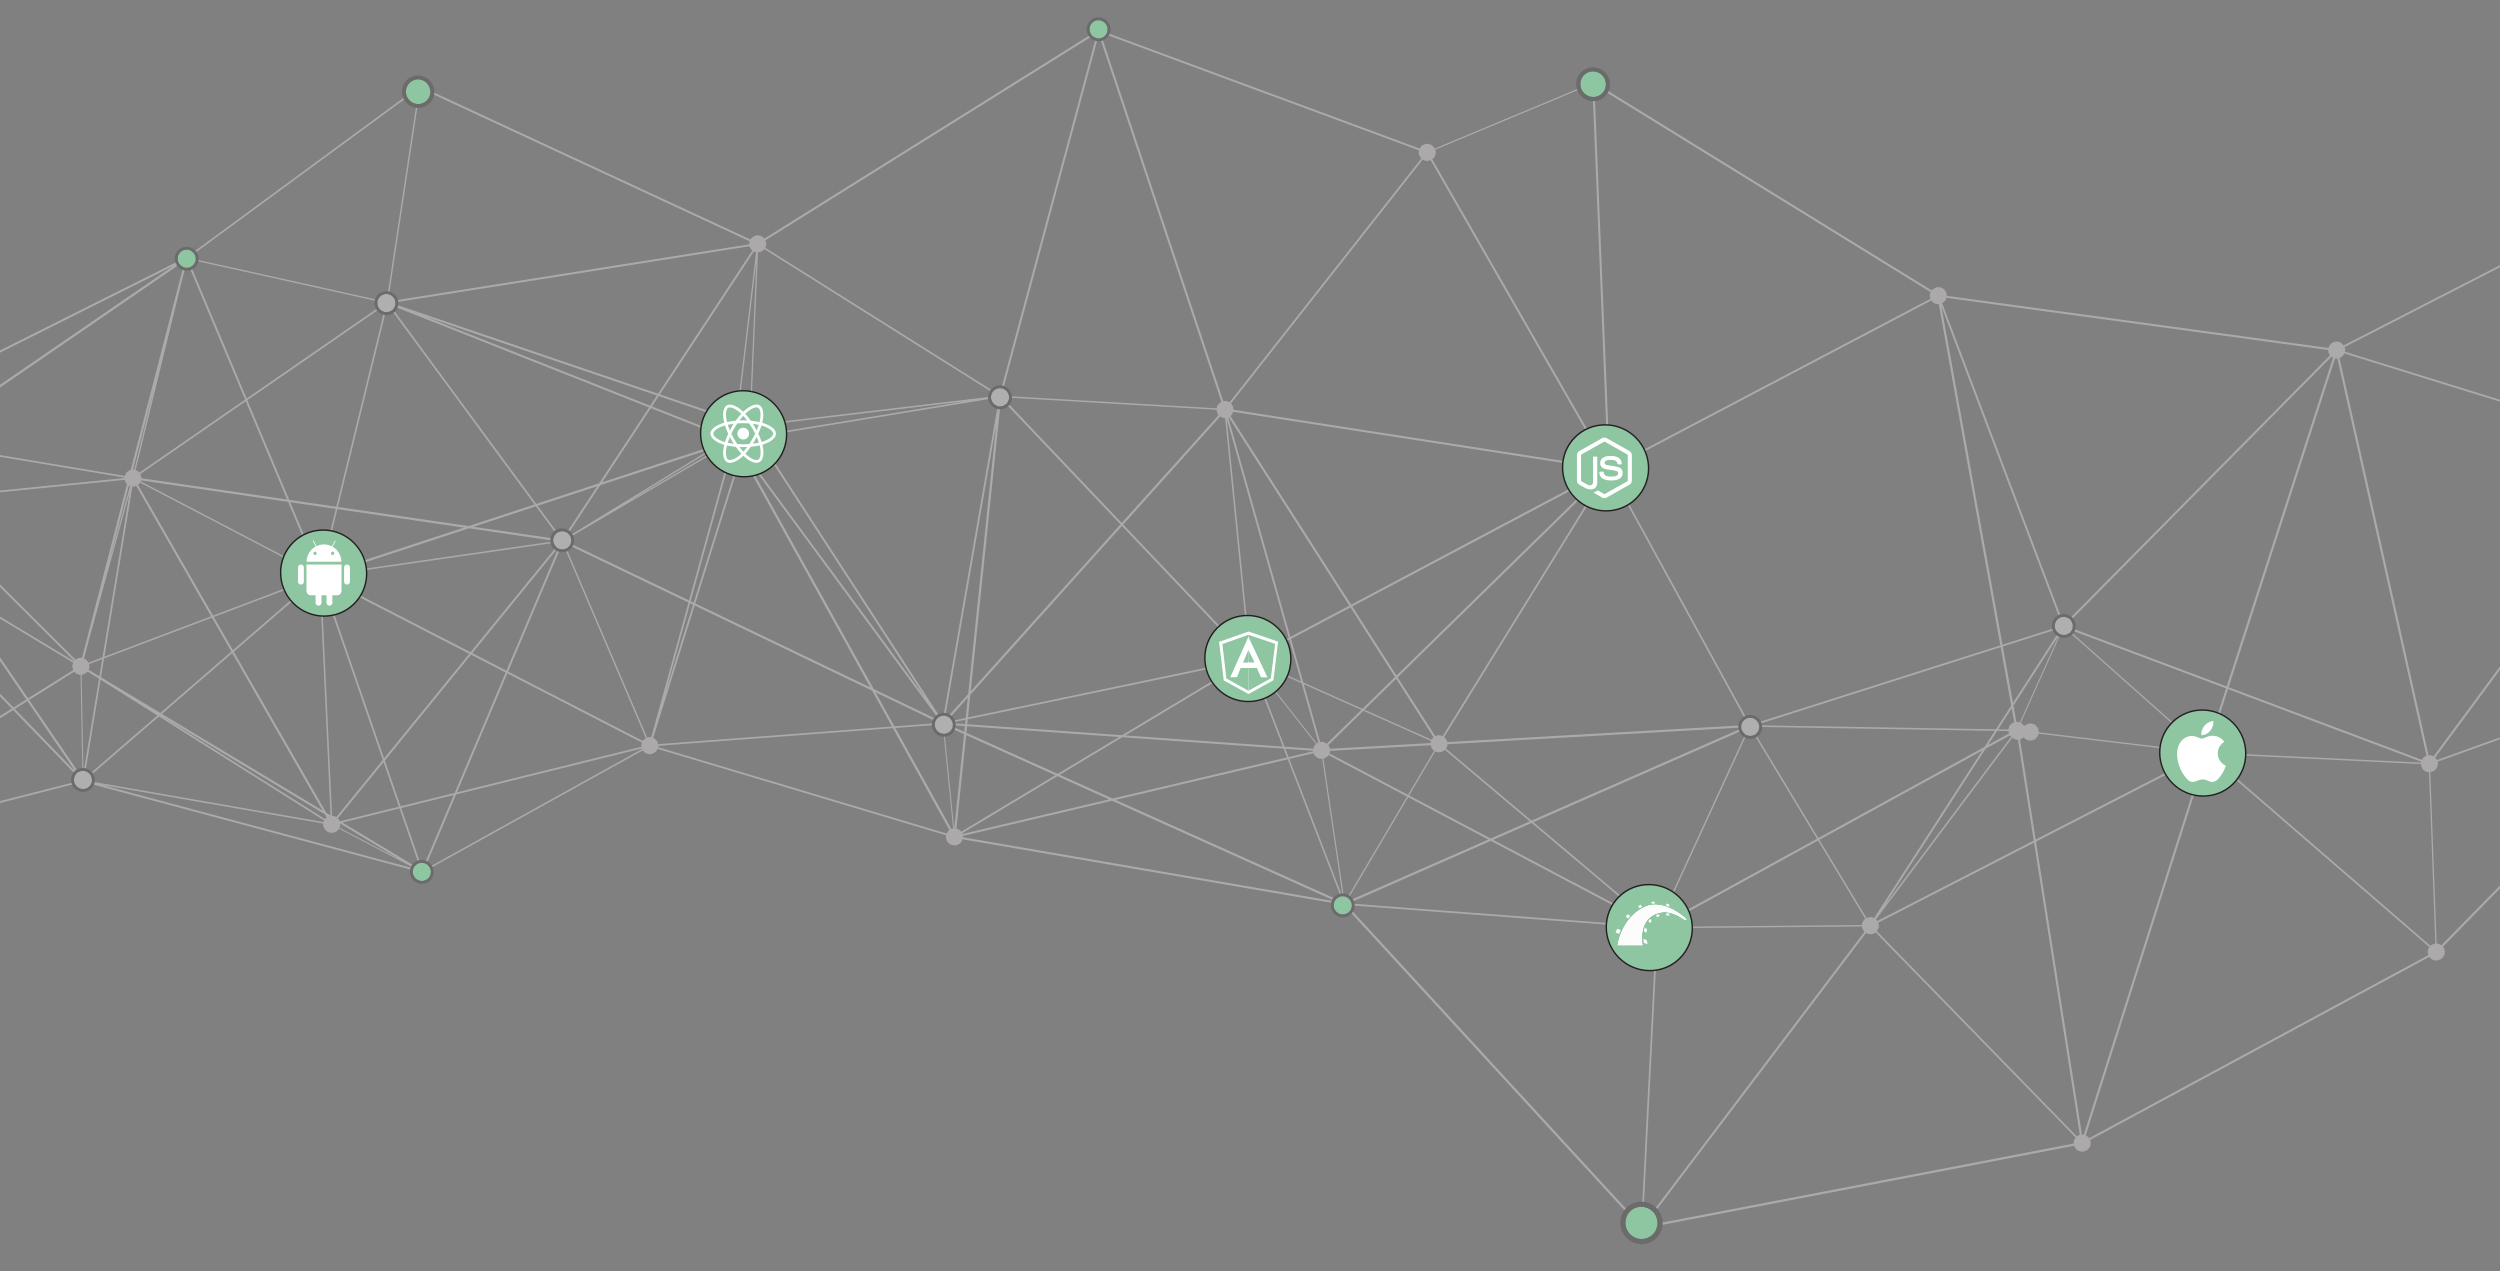 <?xml version="1.0" encoding="utf-8"?>
<!-- Generator: Adobe Illustrator 15.0.0, SVG Export Plug-In . SVG Version: 6.00 Build 0)  -->
<!DOCTYPE svg PUBLIC "-//W3C//DTD SVG 1.1//EN" "http://www.w3.org/Graphics/SVG/1.1/DTD/svg11.dtd">
<svg version="1.1" id="Layer_1" xmlns="http://www.w3.org/2000/svg" xmlns:xlink="http://www.w3.org/1999/xlink" x="0px" y="0px"
	 width="1614.115px" height="820.788px" viewBox="0 0 1614.115 820.788" enable-background="new 0 0 1614.115 820.788"
	 xml:space="preserve">
<rect x="0" y="0" width="1614.115" height="820.788" fill="#808080" stroke="none"/>
<g>
	<path opacity="0.8" fill="#B7B3B4" d="M-617.076,482.827c1.744,0.207,3.338-0.484,4.498-1.633l43.945,38.878
		c-0.598,0.77-1.072,1.648-1.203,2.686c-0.355,3.031,1.805,5.783,4.84,6.145c3.037,0.363,5.787-1.797,6.15-4.834
		c0.023-0.207-0.051-0.408-0.051-0.615l263.438-32.383c0.551,2.146,2.334,3.85,4.674,4.125c2.268,0.271,4.377-0.875,5.451-2.736
		l132.842,61.191c-0.135,0.385-0.332,0.734-0.381,1.156c-0.369,3.033,1.807,5.785,4.832,6.146c3.039,0.363,5.789-1.805,6.154-4.83
		c0.055-0.496-0.051-0.965-0.115-1.428l190.506-48.625c0.707,1.873,2.346,3.328,4.471,3.582c2.549,0.301,4.803-1.223,5.707-3.5
		l208.539,55.877c-0.006,0.061-0.045,0.105-0.049,0.166c-0.365,3.025,1.799,5.785,4.838,6.146c3.023,0.363,5.789-1.807,6.146-4.838
		c0.117-1.021-0.121-1.963-0.512-2.836l137.385-76.179c0.873,1.271,2.219,2.203,3.867,2.4c2.502,0.299,4.734-1.173,5.666-3.384
		l186.32,55.796c-0.02,0.131-0.102,0.229-0.113,0.355c-0.365,3.033,1.803,5.783,4.84,6.146c2.701,0.326,5.082-1.406,5.844-3.924
		l241.072,41.508c-0.127,2.865,1.912,5.408,4.814,5.752c1.404,0.17,2.73-0.258,3.805-1.006l184.767,200.996
		c-0.661,0.791-1.187,1.715-1.322,2.82c-0.363,3.031,1.806,5.789,4.838,6.152c3.039,0.363,5.789-1.805,6.146-4.844
		c0.044-0.328-0.057-0.633-0.076-0.945l273.658-52.555c0.664,1.959,2.363,3.49,4.557,3.748c3.032,0.363,5.79-1.805,6.147-4.83
		c0.112-0.941-0.083-1.82-0.408-2.639l219.051-118.219c0.874,1.236,2.208,2.129,3.822,2.314c3.032,0.363,5.783-1.805,6.147-4.836
		c0.177-1.527-0.275-2.977-1.164-4.092l178.985-182.563c0.763,0.582,1.611,1.035,2.635,1.158c3.032,0.365,5.783-1.805,6.146-4.836
		c0.06-0.498-0.045-0.965-0.117-1.439l246.142-68.364c0.752,1.774,2.326,3.145,4.37,3.387c3.031,0.362,5.791-1.801,6.153-4.838
		c0.356-3.033-1.805-5.785-4.837-6.148c-1.492-0.174-2.903,0.27-4.01,1.109l-102.381-111.379c0.737-0.818,1.317-1.803,1.458-2.982
		c0.361-3.038-1.806-5.789-4.839-6.152c-2.043-0.241-3.896,0.72-5.047,2.27l-185.441-106.453c0.205-0.479,0.428-0.959,0.497-1.504
		c0.364-3.034-1.807-5.791-4.838-6.155c-3.031-0.356-5.783,1.806-6.152,4.847c-0.104,0.912,0.078,1.773,0.388,2.579l-193.237,99.267
		c-0.867-1.298-2.223-2.254-3.898-2.455c-2.761-0.331-5.206,1.479-5.904,4.091l-246.441-33.659c0.021-2.787-1.966-5.221-4.786-5.561
		c-1.963-0.231-3.735,0.66-4.891,2.092L1033.666,55.859c0.233-0.512,0.462-1.024,0.532-1.609c0.356-3.034-1.806-5.785-4.845-6.148
		c-3.031-0.365-5.782,1.805-6.141,4.831c-0.097,0.845,0.023,1.636,0.272,2.384L926.322,95.9c-0.816-1.579-2.281-2.793-4.188-3.018
		c-2.373-0.279-4.533,1.011-5.545,3.025L714.662,21.209c0.055-0.227,0.186-0.412,0.215-0.643c0.361-3.033-1.799-5.782-4.838-6.146
		c-3.031-0.362-5.783,1.805-6.148,4.839c-0.127,1.061,0.143,2.035,0.563,2.938L493.5,154.045c-0.875-1.083-2.152-1.847-3.635-2.021
		c-2.201-0.266-4.242,0.831-5.34,2.611L276.141,57.858c0.115-0.35,0.295-0.661,0.336-1.026c0.363-3.04-1.807-5.791-4.838-6.155
		c-3.033-0.362-5.783,1.808-6.146,4.837c-0.145,1.248,0.207,2.406,0.801,3.418L124.559,162.992
		c-0.869-0.962-2.021-1.665-3.414-1.831c-3.025-0.363-5.781,1.808-6.145,4.838c-0.107,0.888,0.051,1.716,0.338,2.505
		L-96.361,274.518c-0.869-1.306-2.227-2.274-3.908-2.475c-3.033-0.363-5.783,1.805-6.152,4.839
		c-0.189,1.601,0.363,3.101,1.336,4.232l-48.078,51.212l-226.729,25.149c-0.527-2.185-2.324-3.925-4.684-4.206
		c-3.037-0.363-5.787,1.804-6.15,4.838c-0.107,0.891,0.059,1.741,0.354,2.537l-221.52,113.61c-0.881-1.277-2.219-2.215-3.873-2.412
		c-3.033-0.363-5.785,1.805-6.146,4.838C-622.277,479.712-620.109,482.464-617.076,482.827z M2010.747,353.834l-246.142,68.369
		c-0.289-0.68-0.696-1.27-1.223-1.781l140.148-182.037c0.646,0.386,1.37,0.661,2.167,0.759c1.485,0.182,2.904-0.263,4.01-1.108
		l102.389,111.382c-0.744,0.822-1.319,1.797-1.459,2.985C2010.572,352.898,2010.683,353.364,2010.747,353.834z M116.422,170.316
		c0.559,0.619,1.26,1.062,2.049,1.379L84.375,303.361c-1.848,0.504-3.268,1.982-3.793,3.89L-51.09,285.293L116.422,170.316z
		 M708.729,25.404c0.6,0.07,1.176-0.025,1.736-0.135l78.125,234.227c-1.598,0.772-2.826,2.224-3.105,4.104l-134.273-7.829
		c-0.074-2.197-1.398-4.07-3.398-4.882L708.59,25.359C708.637,25.368,708.682,25.396,708.729,25.404z M920.824,103.867
		c1.008,0.12,1.939-0.114,2.799-0.482l111.925,195.035c-0.958,0.709-1.615,1.742-1.954,2.943l-237.201-36.79
		c0.041-1.585-0.576-3.01-1.65-4.064l123.826-157.472C919.242,103.463,919.986,103.771,920.824,103.867z M1902.551,237.541
		L1762.41,419.578c-0.646-0.389-1.378-0.672-2.175-0.766c-0.64-0.08-1.243,0.012-1.833,0.15l-38.42-123.023
		c1.796-0.737,3.19-2.329,3.437-4.396c0.071-0.585-0.029-1.146-0.138-1.692l178.056-54.083
		C1901.624,236.438,1902.031,237.026,1902.551,237.541z M1569.238,610.665l-140.329-121.361c0.482-0.699,0.86-1.484,0.984-2.387
		l133.184,6.387c0.107,2.664,2.038,4.957,4.771,5.287c0.144,0.018,0.277-0.045,0.419-0.039l4.081,110.705
		C1571.15,609.393,1570.087,609.872,1569.238,610.665z M1060.916,787.172l9.291-182.865c2.626-0.145,4.883-2.057,5.206-4.764
		c0.011-0.08-0.03-0.156-0.02-0.238l126.777-1.131c0.118,1.332,0.688,2.5,1.621,3.402L1062.873,787.84
		C1062.289,787.495,1061.626,787.276,1060.916,787.172z M873.418,583.481c-0.018-0.469,0.012-0.943-0.115-1.379l89.258-39.193
		l102.287,54.037c-0.115,0.314-0.257,0.619-0.319,0.963L873.418,583.481z M-143.076,552.008c-0.674-0.842-1.641-1.395-2.715-1.729
		l35.824-214.311L7.594,457.501L-143.076,552.008z M-293.744,485.585c-0.85,0.746-1.432,1.755-1.699,2.908l-185.756-22.169
		c-0.002-0.082-0.018-0.162-0.02-0.248l155.934-23.911L-293.744,485.585z M-481.326,464.769c-0.225-0.816-0.664-1.535-1.229-2.16
		l93.955-99.581c0.775,0.615,1.654,1.104,2.709,1.226c1.26,0.15,2.426-0.216,3.436-0.817l56.316,77.543L-481.326,464.769z
		 M-483.285,461.989c-0.766-0.623-1.652-1.105-2.707-1.232c-3.033-0.363-5.785,1.805-6.148,4.836
		c-0.029,0.232,0.057,0.445,0.053,0.67l-10.066,0.863l105.729-97.195L-483.285,461.989z M-492.012,467.153
		c0.023,0.158,0.004,0.328,0.033,0.486l-16.818,5.594l5.563-5.115L-492.012,467.153z M-246.072,433.422
		c0.713,0.48,1.5,0.852,2.414,0.961c0.709,0.084,1.391,0.004,2.045-0.17l-38.725,43.434L-246.072,433.422z M-237.553,429.665
		c0.008-0.041,0.031-0.078,0.041-0.119c0.154-1.334-0.24-2.576-0.91-3.619l14.107-11.102L-237.553,429.665z M-246.613,432.956
		l-40.453,52.221c-0.711-0.486-1.498-0.855-2.41-0.963c-1.256-0.152-2.416,0.215-3.43,0.811l-31.254-43.036l75.828-11.623
		C-248.045,431.397-247.4,432.254-246.613,432.956z M-559.734,490.93l46.646-15.509l-17.254,15.871l-29.334,0.273
		C-559.715,491.354-559.678,491.133-559.734,490.93z M-559.566,492.979c0-0.008,0-0.008,0-0.008l27.676-0.262l-28.912,26.58
		c-0.809-0.693-1.748-1.236-2.881-1.369c-0.174-0.02-0.336,0.043-0.512,0.043l-0.461-20.234
		C-562.082,497.538-559.887,495.649-559.566,492.979z M-529.963,492.688l6.814-0.066l-33.789,24.861L-529.963,492.688z
		 M-528.422,491.27l18.316-16.837l18.416-6.123c0.113,0.297,0.26,0.576,0.426,0.848l-29.955,22.042L-528.422,491.27z
		 M-490.83,469.81c0.867,1.021,2.09,1.764,3.529,1.938c2.832,0.338,5.342-1.576,5.967-4.295l181.324,21.646l-219.879,2.092
		L-490.83,469.81z M-239.645,434.17l3.596,4.746l-44.285,40.881L-239.645,434.17z M-238.965,433.411l21.094-23.66l90.918-71.528
		l-108.363,100.024L-238.965,433.411z M245.764,198.965c0.623,0.719,1.441,1.217,2.373,1.545l-31.012,126.651l-30.371-4.436
		l-27.045-64.354L245.764,198.965z M785.506,264.552c0.049,1.3,0.461,2.493,1.275,3.427l-62.529,69.656l-74.303-78.229
		c0.645-0.755,1.123-1.634,1.283-2.679L785.506,264.552z M1033.36,302.667c-0.021,0.747,0.088,1.45,0.348,2.112l-161.345,85.608
		L794.445,268.64c0.84-0.696,1.396-1.672,1.711-2.763L1033.36,302.667z M1563.211,491.809c-0.047,0.193-0.15,0.352-0.176,0.551
		l-133.183-6.394c-0.085-2.068-1.262-3.857-3.09-4.721l11.748-36.303L1563.211,491.809z M868.648,578.155
		c-0.367-0.047-0.705,0.063-1.059,0.08l-13.141-88.453c1.354-0.303,2.512-1.107,3.295-2.234l50.676,26.766l-38.027,64.412
		C869.854,578.467,869.283,578.227,868.648,578.155z M723.41,338.573l-96.658,107.666l19.193-184.877
		c1.158-0.046,2.26-0.361,3.148-1.026L723.41,338.573z M924.227,477.55l-43.242-19.297l20.424-20l24.139,37.708
		C925.018,476.401,924.563,476.935,924.227,477.55z M923.938,478.413c-0.127,0.379-0.326,0.723-0.375,1.133
		c-0.006,0.066,0.027,0.125,0.021,0.193l-64.965,3.689c-0.162-0.854-0.463-1.656-0.98-2.334l22.639-22.158L923.938,478.413z
		 M856.637,480.19c-0.779-0.625-1.666-1.111-2.723-1.24c-0.539-0.063-1.033,0.039-1.535,0.119l-10.568-37.303l37.15,16.573
		L856.637,480.19z M812.217,423.842l20.203-10.715l7.596,26.844l-27.793-12.398c0.137-0.377,0.326-0.721,0.375-1.135
		C812.715,425.516,812.525,424.649,812.217,423.842z M811.592,422.631c-0.873-1.243-2.211-2.155-3.832-2.348
		c-0.238-0.029-0.463,0.057-0.691,0.063l-14.994-149.658l39.959,141.102L811.592,422.631z M811.941,428.438l28.4,12.666
		l10.842,38.297c-0.359,0.154-0.713,0.307-1.029,0.529l-39.398-50.073C811.217,429.446,811.639,428.991,811.941,428.438z
		 M934.531,480.528l189.857-10.795c0.032,0.172,0,0.369,0.052,0.539l-135.653,59.552l-55.219-46.529
		c0.492-0.723,0.871-1.516,0.986-2.436C934.568,480.745,934.518,480.642,934.531,480.528z M929.715,474.708
		c-1.076-0.127-2.08,0.15-3.002,0.594l-24.316-38.002l133.044-130.205c0.008,0.012,0.017,0.024,0.03,0.037L931.424,475.274
		C930.887,475.019,930.336,474.78,929.715,474.708z M1034.433,306.188L901.65,436.135l-28.553-44.596l161.234-85.542
		C1034.372,306.052,1034.38,306.134,1034.433,306.188z M900.672,437.096l-21.018,20.565l-38.16-17.03l-7.963-28.104l38.385-20.365
		L900.672,437.096z M833.15,411.19l-40.143-141.75c0.094-0.041,0.182-0.1,0.271-0.142l77.9,121.715L833.15,411.19z M790.283,269.891
		c0.238,0.029,0.451-0.055,0.695-0.056l15.09,150.591c-0.838,0.158-1.615,0.457-2.277,0.955l-78.578-82.734l62.621-69.752
		C788.555,269.387,789.357,269.777,790.283,269.891z M802.936,422.301c-0.668,0.797-1.193,1.717-1.32,2.827
		c-0.049,0.416,0.053,0.795,0.1,1.191l-176.727,36.883l1.514-14.611l97.865-109.004L802.936,422.301z M625.113,448.062
		l-13.09,14.586c-0.48-0.324-1.016-0.543-1.594-0.717l32.676-187.221L625.113,448.062z M614.33,466.884
		c-0.002-0.096-0.006-0.184-0.016-0.283l9.063-1.893l-0.283,2.797L614.33,466.884z M614.156,465.468
		c-0.23-0.713-0.602-1.348-1.084-1.904l11.795-13.141l-1.357,13.09L614.156,465.468z M596.969,449.888L479.848,290.927l2.375-7.575
		l5.965-0.979L596.969,449.888z M210.693,524.782l-59.725-103.993l52.055-44.983c0.826,0.777,1.838,1.381,3.059,1.524
		c0.135,0.019,0.264-0.042,0.404-0.032l6.912,149.113L210.693,524.782z M57.23,432.446c0.219-0.496,0.441-0.992,0.514-1.559
		c0.082-0.736,0.01-1.445-0.176-2.125l8.424-3.182l-1.813,11.045L57.23,432.446z M87.928,313.702l48.363,84.221l-68.873,26.037
		l18.084-109.812C86.367,314.195,87.168,314.021,87.928,313.702z M202.232,374.969l-51.846,44.803l-12.309-21.438l63.779-24.11
		C201.979,374.481,202.072,374.737,202.232,374.969z M201.717,369.733c-0.197,0.464-0.418,0.925-0.473,1.45
		c-0.096,0.736-0.018,1.455,0.164,2.128l-63.846,24.131l-48.436-84.351c0.527-0.396,0.963-0.9,1.326-1.465L201.717,369.733z
		 M66.182,424.417l-9.049,3.43c-0.604-1.213-1.58-2.143-2.861-2.656l2.635-10.178l26.82-97.079L66.182,424.417z M67.219,425.116
		l69.596-26.3l12.541,21.853l-45.844,39.626l-38.291-23.042L67.219,425.116z M149.938,421.682l58.389,101.674l-103.779-62.443
		L149.938,421.682z M302.73,341.107l54.953,8.034c-0.002,0.121,0.02,0.233,0.023,0.36l-144.145,20.849L302.73,341.107z
		 M469.201,286.515L469.201,286.515l-65.293,38.277l59.293-36.313L469.201,286.515z M477.814,288.168
		c0.93-0.867,1.611-1.996,1.775-3.353c0.043-0.354-0.059-0.673-0.082-1.014l1.393-0.233l-1.936,6.171L477.814,288.168z
		 M481.256,282.447l-1.838,0.302c-0.203-0.771-0.564-1.48-1.066-2.091l1.951-1.759c0.484,0.491,1.049,0.88,1.697,1.167
		L481.256,282.447z M479.762,278.34c0.061,0.081,0.111,0.162,0.174,0.244l-1.961,1.752c-0.184-0.188-0.389-0.361-0.609-0.527
		L479.762,278.34z M468.738,285.167l-0.268,0.082l0.26-0.156C468.742,285.119,468.729,285.146,468.738,285.167z M459.336,289.751
		l-91.783,56.2c-0.258-0.35-0.605-0.621-0.943-0.896l20.879-31.742L459.336,289.751z M365.6,344.327
		c-0.561-0.287-1.15-0.525-1.818-0.601c-1.246-0.148-2.404,0.214-3.41,0.805l-13.238-17.986l38.459-12.609L365.6,344.327z
		 M359.457,345.165c-0.748,0.671-1.262,1.562-1.547,2.574l-52.162-7.626l40.275-13.204L359.457,345.165z M368.273,350.919
		c0.119-0.35,0.299-0.667,0.344-1.048c0.125-1.08-0.152-2.089-0.594-3.006l101.586-59.561c0.605,0.875,1.469,1.51,2.488,1.91
		l-27.223,98.453L368.273,350.919z M482.578,282.232l0.559-1.791c0.137,0.027,0.254,0.111,0.396,0.132
		c1.113,0.134,2.143-0.165,3.072-0.628l0.955,1.47L482.578,282.232z M479.334,277.506l-2.84,1.732
		c-0.41-0.195-0.85-0.335-1.314-0.429l0.699-5.866l2.977,1.009c-0.039,0.165-0.137,0.299-0.162,0.468
		C478.568,275.537,478.863,276.569,479.334,277.506z M468.645,284.046l-4.035,2.477l-75.861,24.88l31.49-47.879l48.609,19.249
		c-0.074,0.252-0.217,0.468-0.242,0.735C468.578,283.69,468.645,283.865,468.645,284.046z M299.566,340.644l-87.941,28.842
		c-0.625-1.293-1.691-2.267-3.092-2.758l9.316-38.025L299.566,340.644z M207.516,366.385c-0.047-0.001-0.084-0.037-0.125-0.039
		c-0.771-0.092-1.523-0.018-2.227,0.194l-17.775-42.292l29.396,4.301L207.516,366.385z M204.082,367.094
		c-0.799,0.451-1.488,1.031-1.984,1.803L90.84,310.783c0.086-0.197,0.143-0.404,0.201-0.62l94.941,13.883L204.082,367.094z
		 M56.531,433.59l0.338,0.203l7.039,4.436l-9.959,60.463c-0.02-0.006-0.045,0.004-0.07,0.008l-1.176-63.061
		C54.25,435.504,55.596,434.766,56.531,433.59z M420.205,475.905c-0.838-0.098-1.631,0.023-2.371,0.271l-52.148-122.165
		c0.82-0.44,1.527-1.025,2.041-1.813l76.768,36.836l-24.045,86.952C420.359,475.968,420.295,475.917,420.205,475.905z
		 M614.111,468.7c0.055-0.18,0.137-0.344,0.172-0.529l8.682,0.617l-0.396,3.717L614.111,468.7z M858.326,486.387
		c0.162-0.421,0.369-0.82,0.424-1.291c0.012-0.088-0.025-0.17-0.02-0.26l64.967-3.693c0.256,1.447,1.045,2.693,2.225,3.527
		L909.084,513.2L858.326,486.387z M990.016,530.862l135.089-59.31c0.478,0.803,1.093,1.516,1.922,1.979l-55.279,120.251
		c-0.393-0.139-0.749-0.336-1.172-0.391c-1.725-0.201-3.3,0.467-4.455,1.588L990.016,530.862z M1072.647,594.081l55.273-120.257
		c0.384,0.145,0.742,0.342,1.172,0.398c1.104,0.127,2.108-0.164,3.04-0.621l40.992,67.937l-98.759,54.133
		C1073.906,595.034,1073.336,594.477,1072.647,594.081z M1208.219,592.17c-1.098-0.129-2.108,0.162-3.043,0.607l-30.493-50.535
		l105.069-57.597l-69.763,108.107C1209.436,592.483,1208.859,592.249,1208.219,592.17z M1282.049,483.382l15.653-8.58
		c0.166,0.236,0.383,0.422,0.585,0.623c0.071,0.078,0.126,0.154,0.192,0.227l-81.807,109.044L1282.049,483.382z M1304.052,466.497
		c-0.407-0.15-0.792-0.35-1.25-0.408c-0.305-0.033-0.591,0.059-0.898,0.078l-1.911-10.596l29.384-45.536L1304.052,466.497z
		 M1300.47,466.341c-1.995,0.641-3.55,2.371-3.807,4.592c-0.004,0.014,0.003,0.027-0.001,0.041l-6.544-0.111l8.729-13.516
		L1300.47,466.341z M1296.741,472.021c0.046,0.553,0.13,1.07,0.332,1.564l-13.471,7.387l5.861-9.076L1296.741,472.021z
		 M1420.082,482.905c-0.481,0.645-0.84,1.369-1.006,2.195l-102.734-12.262c0.102-2.844-1.921-5.363-4.805-5.709
		c-1.735-0.199-3.317,0.477-4.472,1.617c-0.141-0.186-0.348-0.305-0.507-0.469c-0.488-0.648-1.117-1.17-1.844-1.557l25.707-57.325
		c0.413,0.158,0.8,0.359,1.249,0.41c1.703,0.205,3.274-0.443,4.426-1.557L1420.082,482.905z M1287.995,471.874l-6.689,10.357
		l-107.329,58.835l-40.982-67.904c1.195-0.875,2.055-2.199,2.245-3.787c0.005-0.014-0.003-0.027-0.005-0.041L1287.995,471.874z
		 M644.264,261.14l-34.998,200.537c-1.002-0.061-1.924,0.188-2.764,0.602L489.523,282.155l150.934-24.819
		C640.939,259.18,642.391,260.592,644.264,261.14z M386.85,312.017l-40.602,13.321l-92.637-125.887
		c0.465-0.419,0.877-0.888,1.182-1.446l164.262,65.05L386.85,312.017z M249.287,200.89c1.244,0.146,2.404-0.215,3.418-0.808
		l92.432,125.619l-42.545,13.949l-84.4-12.336l30.971-126.464C249.201,200.853,249.24,200.881,249.287,200.89z M83.953,313.779
		l-13.369,48.418l12.602-48.672C83.418,313.656,83.703,313.69,83.953,313.779z M47.307,427.913
		c-0.248,0.518-0.477,1.061-0.549,1.666c-0.131,1.078,0.152,2.068,0.588,2.982l-29.203,18.321l-46.941-68.833L47.307,427.913z
		 M55.055,498.92l9.9-60.037l36.639,23.073l-44.252,38.238C56.703,499.59,55.945,499.167,55.055,498.92z M209.703,525.749
		l1.154,2.027c-0.379,0.283-0.674,0.672-0.969,1.053l-106.145-66.832L209.703,525.749z M219.705,530.206l-0.641-0.395
		c-0.262-0.529-0.574-1.008-0.984-1.428l29.553-36.299l9.924,28.764L219.705,530.206z M217.123,527.553
		c-0.688-0.438-1.443-0.766-2.301-0.867c-0.137-0.02-0.264,0.043-0.414,0.031l-6.926-149.5c0.158-0.024,0.326-0.003,0.486-0.041
		l39.176,113.501L217.123,527.553z M209.039,376.754c0.902-0.422,1.668-1.037,2.225-1.855l91.715,47.205l-54.988,67.528
		L209.039,376.754z M211.813,373.741c0.156-0.413,0.355-0.799,0.416-1.248c0.031-0.328-0.068-0.626-0.076-0.935l145.637-21.069
		c0.234,0.978,0.742,1.824,1.434,2.53l-55.428,68.066L211.813,373.741z M360.18,353.842c0.084,0.06,0.143,0.139,0.229,0.191
		l-33.443,78.981l-22.016-11.338L360.18,353.842z M361.607,354.427c0.289,0.091,0.551,0.25,0.865,0.282
		c0.83,0.104,1.623-0.023,2.377-0.271l52.143,122.173c-0.793,0.422-1.479,0.988-1.977,1.734l-86.934-44.754L361.607,354.427z
		 M445.551,389.539l1.871,0.894l-18.053,57.629L445.551,389.539z M445.928,388.18l27.271-98.601c0.082,0.01,0.148,0.063,0.244,0.074
		c0.934,0.112,1.813-0.085,2.641-0.402l1.947,3.503l-30.189,96.34L445.928,388.18z M478.826,294.199l83.031,149.596l-112.922-54.18
		L478.826,294.199z M479.84,293.002l125.354,170.144c-0.326,0.305-0.629,0.635-0.875,1.025l-40.174-19.28L479.84,293.002z
		 M613.6,470.042l8.824,3.959l-6.314,60.886c-0.018-0.006-0.029-0.004-0.043-0.002l-6.26-62.373
		C611.383,472.253,612.762,471.384,613.6,470.042z M623.963,473.126l0.434-4.236l98.113,6.945l-39.627,23.789L623.963,473.126z
		 M624.537,467.597l0.326-3.195l177.004-36.94c0.063,0.207,0.201,0.373,0.293,0.58l-77.709,46.635L624.537,467.597z
		 M802.713,429.125c0.887,1.148,2.193,1.961,3.74,2.148c0.742,0.086,1.465,0.016,2.146-0.172l19.639,50.92l-101.666-7.199
		L802.713,429.125z M809.531,430.637c0.23-0.113,0.469-0.197,0.676-0.342l39.402,50.071c-0.873,0.779-1.482,1.824-1.723,3.047
		l-18.502-1.314L809.531,430.637z M847.834,484.71c0.012,0.111,0.016,0.227,0.037,0.338l-15.91,3.746l-2.061-5.359L847.834,484.71z
		 M848.117,486.319c0.688,1.891,2.348,3.357,4.48,3.617c0.369,0.039,0.705-0.066,1.061-0.09l13.137,88.455
		c-0.098,0.025-0.201-0.004-0.307,0.027l-34.059-88.314L848.117,486.319z M909.848,513.6l16.811-28.48
		c0.545,0.264,1.109,0.5,1.742,0.578c1.723,0.203,3.307-0.467,4.455-1.586l54.826,46.197l-25.232,11.08L909.848,513.6z
		 M988.906,531.346l76.413,64.385l-101.245-53.484L988.906,531.346z M1074.997,596.885l98.834-54.188l30.492,50.521
		c-1.202,0.877-2.061,2.201-2.252,3.781c-0.01,0.09,0.024,0.166,0.013,0.248l-126.764,1.129
		C1075.27,597.86,1075.184,597.358,1074.997,596.885z M1211.203,593.635l88.027-117.333c0.792,0.662,1.71,1.18,2.813,1.311
		c0.271,0.031,0.532-0.059,0.806-0.068l10.21,65.162l-100.965,51.902C1211.846,594.231,1211.543,593.928,1211.203,593.635z
		 M1304.224,477.435c0.893-0.258,1.635-0.787,2.293-1.432c0.876,1.137,2.18,1.93,3.713,2.111c2.883,0.348,5.439-1.619,6.012-4.41
		l102.728,12.262c-0.025,0.748,0.092,1.462,0.337,2.121l-104.952,53.953L1304.224,477.435z M1425.438,480.804
		c-0.126-0.027-0.229-0.104-0.356-0.117c-1.704-0.205-3.274,0.451-4.425,1.559l-83.993-74.649c0.188-0.248,0.394-0.467,0.538-0.742
		l100.005,37.59L1425.438,480.804z M1328.873,408.51l-29.202,45.268l-6.566-36.374l34.241-10.888
		C1327.7,407.305,1328.215,407.963,1328.873,408.51z M1298.524,455.55l-9.868,15.289l-153.502-2.551
		c-0.017-0.211-0.014-0.436-0.056-0.645l156.621-49.792L1298.524,455.55z M1124.255,468.065c-0.004,0.09,0.025,0.174,0.021,0.262
		L934.412,479.12c-0.262-1.295-0.98-2.402-2.01-3.205l104.054-168.138c0.53,0.252,1.089,0.48,1.701,0.555
		c0.996,0.121,1.919-0.105,2.781-0.47l85.71,156.354C1125.384,465.079,1124.454,466.425,1124.255,468.065z M488.9,281.194
		l-1.211-1.865c1.07-0.871,1.82-2.122,1.998-3.595c0.029-0.279-0.059-0.524-0.068-0.793l133.518-15.818L488.9,281.194z
		 M479.26,272.719l-3.223-1.104l12.258-102.717l-4.299,100.755C481.936,269.738,480.135,270.895,479.26,272.719z M488.131,162.871
		L475.18,271.324l-49.096-16.698l60.652-92.214C487.168,162.621,487.635,162.771,488.131,162.871z M475.027,272.645l-0.729,6.064
		c-2.143-0.082-4.078,1.032-5.053,2.838l-48.287-19.125l4.385-6.67L475.027,272.645z M419.779,261.959l-145.135-57.473
		l149.484,50.854L419.779,261.959z M185.338,322.516l-94.072-13.754c0.014-0.971-0.229-1.865-0.678-2.678l68.088-47.004
		L185.338,322.516z M89.994,305.111c-0.629-0.737-1.479-1.236-2.43-1.566l29.637-121.414l2.594-10.001
		c0.014,0.006,0.029,0.019,0.041,0.017c0.77,0.092,1.521,0.014,2.217-0.193l36.178,86.061L89.994,305.111z M86.66,303.248
		c-0.07-0.012-0.113-0.047-0.184-0.061c-0.219-0.023-0.412,0.059-0.625,0.055l14.184-54.802L86.66,303.248z M81.998,312.557
		L52.947,424.75c-0.012,0.002-0.025-0.012-0.039-0.008c-1.539-0.184-3.006,0.291-4.121,1.191L-54.18,323.292l134.65-13.494
		C80.693,310.878,81.225,311.801,81.998,312.557z M48.002,426.84c-0.031,0.037-0.066,0.074-0.098,0.113l-78.23-47.142
		l-37.609-55.149l12.211-1.217L48.002,426.84z M-98.467,282.378l15.646,22.938l-24.875,17.072l6.584-39.398
		C-100.16,283.025-99.27,282.791-98.467,282.378z M-82.008,306.506l11.748,17.234l-38.311,3.844l0.539-3.219L-82.008,306.506z
		 M-110.031,327.729l-0.529,0.052c-0.098-0.48-0.285-0.904-0.5-1.333l1.4-0.965L-110.031,327.729z M-116.033,334.346
		c1.285,0.03,2.5-0.323,3.469-1.063l1.365,1.421l-28.938,173.08L-116.033,334.346z M-111.701,332.329
		c0.049-0.052,0.096-0.104,0.139-0.156l0.715,0.434l-0.088,0.5L-111.701,332.329z M-110.959,331.215
		c0.238-0.517,0.477-1.055,0.545-1.662c0.021-0.217-0.053-0.41-0.055-0.626l0.24-0.019l-0.422,2.502L-110.959,331.215z
		 M-108.764,328.763l39.252-3.935l36.314,53.253l-76.143-45.88L-108.764,328.763z M-68.668,323.588l-12.188-17.872l4.352-2.989
		l19.736,19.668L-68.668,323.588z M-81.668,304.523l-14.816-21.715l18.947,18.883L-81.668,304.523z M-109.328,323.51l-2.518,1.72
		c-0.596-0.661-1.373-1.137-2.248-1.443l11.043-37.84L-109.328,323.51z M18.854,451.925l29.08-18.243
		c0.877,1.096,2.166,1.863,3.662,2.043c0.137,0.014,0.268-0.035,0.408-0.031l1.172,63.061c-0.719,0.059-1.379,0.244-2.004,0.561
		L18.854,451.925z M257.945,521.969l12.414,35.959c-0.789,0.369-1.443,0.891-1.975,1.566l-47.25-28.43L257.945,521.969z
		 M617.535,535.022l6.271-60.392l57.572,25.888l-60.73,36.445C619.896,535.989,618.799,535.329,617.535,535.022z M871.127,579.178
		l38.063-64.465l51.746,27.342l-88.293,38.76C872.244,580.172,871.754,579.62,871.127,579.178z M1507.976,231.537
		c0.394,0.044,0.773-0.057,1.146-0.096l57.511,256.512c-1.287,0.469-2.366,1.373-3.007,2.6l-124.699-46.873l68.7-212.259
		C1507.749,231.439,1507.845,231.516,1507.976,231.537z M-119.439,333.021c0.623,0.533,1.344,0.916,2.166,1.139l-29.977,215.854
		c-1.102-0.021-2.115,0.27-3.014,0.824l-84.283-111.572L-119.439,333.021z M-109.701,334.38l0.162-0.985l77.869,46.922
		l48.629,71.312l-8.242,5.164L-109.701,334.38z M17.672,452.673l30.941,45.367L9.609,457.726L17.672,452.673z M59.105,504.6
		c0.105-1.314-0.27-2.553-0.98-3.572l44.479-38.437l106.66,67.154c-0.154,0.313-0.24,0.664-0.334,1.006L59.105,504.6z
		 M219.561,531.686l38.082,22.902l-38.496-20.18c0.221-0.496,0.447-0.996,0.514-1.568
		C219.709,532.438,219.604,532.073,219.561,531.686z M273.316,557.352c-0.652-0.078-1.281,0.02-1.893,0.158l-12.359-35.824
		l33.896-8.381l-18.771,44.336C273.891,557.559,273.631,557.391,273.316,557.352z M258.676,520.565l-10.195-29.529l55.635-68.342
		l22.344,11.502l-32.92,77.748L258.676,520.565z M327.578,434.768l86.883,44.727c-0.15,0.414-0.348,0.799-0.408,1.248
		c-0.059,0.477,0.053,0.922,0.115,1.373l-119.109,29.453L327.578,434.768z M421.74,476.411l26.775-85.452l114.508,54.942
		l12.867,23.178l-150.982,11.365C424.584,478.638,423.42,477.149,421.74,476.411z M565.314,446.997l38.449,18.449
		c-0.109,0.35-0.291,0.664-0.344,1.041c-0.021,0.176,0.049,0.336,0.043,0.52l-25.963,1.951L565.314,446.997z M603.553,468.099
		c0.416,2.336,2.232,4.244,4.703,4.541c0.303,0.035,0.563-0.063,0.855-0.072l6.262,62.378c-0.383,0.057-0.736,0.143-1.096,0.281
		l-36.193-65.208L603.553,468.099z M621.207,538.053l61.531-36.922l33.332,14.984l-94.668,22.318
		C621.363,538.299,621.266,538.18,621.207,538.053z M684.234,500.231l40.398-24.242l104.129,7.369l2.189,5.677l-112.584,26.541
		L684.234,500.231z M831.422,490.258l34.148,88.527c-0.918,0.463-1.717,1.094-2.256,1.967L720.303,516.45L831.422,490.258z
		 M1212.683,595.754l100.59-51.709l29.563,188.654c-0.697,0.203-1.341,0.543-1.912,0.988l-129.188-132.551
		c0.666-0.799,1.192-1.717,1.321-2.82C1213.166,597.411,1212.985,596.555,1212.683,595.754z M1345.021,732.522
		c-0.278-0.029-0.531,0.059-0.813,0.068l-29.648-189.201l105.335-54.148c0.556,0.826,1.316,1.463,2.244,1.896l-76.777,241.496
		C1345.246,732.614,1345.144,732.536,1345.021,732.522z M1572.236,489.147l142.958-193.453c0.616,0.354,1.321,0.596,2.072,0.688
		c0.64,0.072,1.248-0.022,1.839-0.146l38.415,123.025c-1.79,0.738-3.184,2.328-3.432,4.389c-0.081,0.678,0.005,1.336,0.153,1.967
		l-180.854,65.105C1573.091,490.124,1572.724,489.604,1572.236,489.147z M1714.186,294.836L1571.234,488.28
		c-0.623-0.348-1.321-0.588-2.077-0.682c-0.396-0.045-0.767,0.063-1.154,0.092l-57.504-256.502c1.404-0.515,2.513-1.576,3.122-2.967
		l198.935,61.633c-0.025,0.138-0.108,0.247-0.121,0.383C1712.215,292.04,1712.964,293.675,1714.186,294.836z M1506.293,230.979
		l-68.68,212.203l-99.996-37.586c0.044-0.213,0.171-0.395,0.2-0.627c0.186-1.52-0.283-2.977-1.171-4.089l168.656-170.539
		C1505.619,230.591,1505.932,230.81,1506.293,230.979z M1326.833,403.661c-0.075,0.602,0.021,1.176,0.136,1.74l-34.079,10.832
		l-39.398-218.296l76.34,201.55C1328.259,400.313,1327.059,401.766,1326.833,403.661z M1250.837,196.416
		c0.307,0.033,0.6-0.066,0.899-0.077l39.774,220.339l-156.79,49.843c-0.759-1.721-2.303-3.055-4.318-3.291
		c-0.989-0.121-1.912,0.111-2.772,0.477l-85.712-156.353c1.264-0.873,2.195-2.211,2.388-3.852c0.113-0.928-0.076-1.801-0.394-2.621
		l203.066-106.864C1247.85,195.289,1249.194,196.218,1250.837,196.416z M640.352,256.063l-150.813,17.872
		c-0.479-2.247-2.283-4.057-4.689-4.347l4.559-106.652c1.654-0.059,3.111-0.829,4.092-2.078l147.373,92.633
		c-0.275,0.555-0.508,1.133-0.584,1.785C640.256,255.549,640.344,255.794,640.352,256.063z M485.729,161.68l-60.861,92.529
		l-169.59-57.689c0.033-0.166,0.133-0.297,0.148-0.466c0.041-0.302-0.047-0.572-0.066-0.867l228.533-36.179
		C484.195,160.084,484.877,160.973,485.729,161.68z M245.174,197.994l-85.918,59.309l-36.109-85.904
		c1.205-0.676,2.094-1.765,2.523-3.134l118.809,26.383c-0.002,0.032-0.027,0.058-0.037,0.09
		C244.301,195.923,244.637,197.023,245.174,197.994z M80.35,308.333c-0.008,0.106,0.029,0.212,0.027,0.319l-135.609,13.59
		l-20.264-20.201l23.096-15.854L80.35,308.333z M-76.535,301.002l-20.137-20.073c0.459-0.575,0.785-1.23,0.988-1.958l41.229,6.875
		L-76.535,301.002z M-102.74,282.649l-11.949,40.94c-0.199-0.049-0.359-0.164-0.563-0.184c-3.033-0.364-5.791,1.806-6.145,4.83
		c-0.027,0.199,0.047,0.38,0.037,0.567l-26.992,2.993l44.355-49.736C-103.613,282.32-103.191,282.489-102.74,282.649z
		 M-121.24,330.186c0.141,0.61,0.422,1.156,0.754,1.679l-93.566,73.605l64.322-72.123L-121.24,330.186z M-248.434,429.065
		l-76.588,11.742l-56.598-77.918c0.418-0.37,0.791-0.781,1.088-1.256l132.451,65.315c-0.16,0.422-0.367,0.82-0.416,1.283
		C-248.533,428.516-248.443,428.778-248.434,429.065z M-504.256,467.3l-29.482,2.521l139.236-103.415L-504.256,467.3z
		 M-505.332,468.292l-6.451,5.932l-48.223,16.039c-0.107-0.236-0.227-0.453-0.352-0.668l25.258-18.757L-505.332,468.292z
		 M-561.064,488.594c-0.857-0.922-1.988-1.605-3.336-1.762c-2.611-0.316-4.916,1.299-5.764,3.672l-40.951-11.949
		c0.047-0.193,0.162-0.361,0.188-0.566c0.027-0.232-0.055-0.438-0.053-0.666l73.557-6.293L-561.064,488.594z M-220.496,410.542
		l-17.156,13.5l84.811-90.352l0.977-0.104L-220.496,410.542z M-611.309,479.147l40.939,11.951c-0.041,0.199-0.16,0.367-0.18,0.57
		c-0.369,3.035,1.799,5.785,4.832,6.148c0.178,0.021,0.336-0.049,0.512-0.043l0.471,20.234c-1.342,0.098-2.535,0.639-3.443,1.549
		l-43.953-38.882C-611.777,480.214-611.516,479.714-611.309,479.147z M-559.73,520.504l37.91-27.893l219.25-2.088l-256.449,31.525
		C-559.15,521.485-559.428,520.989-559.73,520.504z M-285.688,486.471l50.406-46.527l84.223,111.473
		c-0.424,0.381-0.832,0.797-1.113,1.291l-132.846-61.191c0.131-0.383,0.336-0.734,0.385-1.156
		C-284.467,488.915-284.889,487.555-285.688,486.471z M-142.475,553.133L8.488,458.433l40.93,42.298
		c-0.643,0.781-1.15,1.686-1.279,2.773c-0.063,0.494,0.051,0.951,0.113,1.428l-190.514,48.621
		C-142.316,553.407-142.412,553.274-142.475,553.133z M208.686,531.739c-0.234,2.943,1.871,5.58,4.828,5.932
		c2.221,0.27,4.281-0.84,5.367-2.641l48.549,25.457l0.252,0.146c-0.035,0.072-0.043,0.154-0.068,0.223L65.949,506.817
		L208.686,531.739z M275.375,558.038l19.105-45.107l119.926-29.65c0.047,0.104,0.104,0.191,0.154,0.295l-137.383,76.183
		C276.705,559.069,276.119,558.454,275.375,558.038z M425.002,481.546l151.48-11.408l36.492,65.755
		c-0.777,0.584-1.342,1.391-1.727,2.307l-186.322-55.798c0.027-0.123,0.096-0.219,0.111-0.35
		C425.059,481.874,424.992,481.714,425.002,481.546z M621.654,539.706l96.354-22.717l144.717,65.072l-240.996-41.49
		C621.736,540.276,621.686,539.993,621.654,539.706z M873.373,584.629l191.118,14.428c0.089,2.619,1.948,4.857,4.587,5.266
		l-9.284,182.863c-1.047,0.061-2.032,0.357-2.864,0.932L872.166,587.129C872.758,586.418,873.197,585.59,873.373,584.629z
		 M1063.86,788.696l140.911-186.271c0.641,0.375,1.353,0.633,2.139,0.73c1.52,0.186,2.977-0.275,4.091-1.158l129.194,132.543
		c-0.666,0.799-1.186,1.717-1.32,2.82c-0.037,0.326,0.056,0.641,0.077,0.961l-273.651,52.545
		C1065.006,790.018,1064.498,789.307,1063.86,788.696z M1346.66,733.057l76.776-241.498c0.118,0.027,0.212,0.1,0.335,0.111
		c1.69,0.201,3.243-0.426,4.396-1.514l140.337,121.359c-0.514,0.723-0.91,1.533-1.023,2.471c-0.106,0.941,0.089,1.814,0.407,2.643
		l-219.05,118.209C1348.289,734.057,1347.54,733.473,1346.66,733.057z M1573.634,609.151c-0.143-0.02-0.277,0.037-0.422,0.033
		l-4.085-110.699c2.484-0.297,4.557-2.15,4.867-4.732c0.081-0.684-0.011-1.346-0.16-1.969l180.859-65.105
		c0.175,0.363,0.311,0.754,0.56,1.063l-178.985,182.563C1575.506,609.733,1574.649,609.276,1573.634,609.151z M1901.004,234.688
		l-178.062,54.084c-0.755-1.76-2.323-3.131-4.361-3.374c-0.122-0.013-0.226,0.032-0.347,0.026l-5.983-158.227
		c1.495-0.21,2.792-0.977,3.664-2.161l185.44,106.454c-0.203,0.479-0.427,0.961-0.494,1.508
		C1900.791,233.584,1900.896,234.137,1901.004,234.688z M1710.869,127.299c0.121,0.015,0.231-0.028,0.347-0.023l5.991,158.23
		c-1.908,0.262-3.507,1.451-4.278,3.21l-198.928-61.639c0.026-0.138,0.107-0.248,0.119-0.386c0.11-0.912-0.071-1.775-0.375-2.582
		l193.239-99.266C1707.851,126.142,1709.205,127.104,1710.869,127.299z M1504.308,229.48L1335.652,400.02
		c-0.765-0.604-1.636-1.073-2.673-1.197c-0.694-0.085-1.37,0.003-2.013,0.16l-76.981-203.239c1.343-0.698,2.344-1.896,2.756-3.427
		l246.446,33.667C1503.167,227.277,1503.537,228.515,1504.308,229.48z M1246.391,192.884l-203.059,106.863
		c-0.871-1.272-2.216-2.202-3.857-2.399c-0.083-0.004-0.14,0.028-0.222,0.016l-9.681-238.395c1.359-0.229,2.516-0.92,3.364-1.969
		l213.594,131.657c-0.233,0.511-0.461,1.02-0.531,1.606C1245.89,191.195,1246.08,192.063,1246.391,192.884z M1028.045,59.087
		c0.08,0.011,0.145-0.021,0.221-0.019l9.673,238.406c-0.441,0.067-0.859,0.191-1.264,0.366L924.75,102.805
		c1.191-0.879,2.043-2.195,2.229-3.773c0.098-0.834-0.025-1.626-0.277-2.373l97.169-40.588
		C1024.681,57.649,1026.15,58.861,1028.045,59.087z M917.678,102.268L793.852,259.74c-0.674-0.427-1.42-0.734-2.258-0.833
		c-0.6-0.075-1.176,0.026-1.736,0.135L711.727,24.816c1.094-0.529,2-1.338,2.551-2.437l201.924,74.699
		c-0.057,0.222-0.18,0.411-0.209,0.642C915.783,99.494,916.496,101.103,917.678,102.268z M705.102,23.385
		c0.58,0.718,1.373,1.208,2.254,1.563l-60.783,225.538c-0.043-0.011-0.086-0.046-0.139-0.046c-1.988-0.241-3.787,0.678-4.945,2.15
		l-147.371-92.637c0.275-0.553,0.508-1.137,0.586-1.783c0.125-1.064-0.141-2.037-0.563-2.946L705.102,23.385z M483.785,157.721
		L255.26,193.9c-0.535-1.887-2.074-3.313-4.045-3.793l19.41-128.471c2.098,0.135,3.998-0.891,5.045-2.584l208.387,96.774
		c-0.111,0.343-0.299,0.66-0.338,1.034C483.686,157.16,483.775,157.426,483.785,157.721z M266.918,59.833
		c0.732,0.808,1.693,1.356,2.793,1.627l-19.414,128.465c-2.563-0.164-4.781,1.468-5.535,3.855l-118.809-26.375
		c0.01-0.041,0.027-0.064,0.029-0.097c0.146-1.252-0.207-2.404-0.809-3.417L266.918,59.833z M-53.141,284.941l-42.316-7.051
		c0.053-0.773-0.059-1.515-0.314-2.207l207.609-103.969L-53.141,284.941z M-150.484,332.035l-0.893,0.098l16.014-17.049
		L-150.484,332.035z M-239.721,424.547c-0.764-0.576-1.621-1.029-2.631-1.154c-2.211-0.256-4.252,0.838-5.35,2.627l-132.459-65.317
		c0.156-0.42,0.367-0.818,0.424-1.287c0.023-0.193-0.055-0.365-0.047-0.561l225.156-24.965L-239.721,424.547z M-536.049,470.021
		l-75.002,6.402c-0.063-0.328-0.113-0.654-0.225-0.963l219.436-112.552L-536.049,470.021z"/>
	<g>
		<path fill="#8FC6A2" d="M263.434,63.644c2.455,3.647,7.375,4.636,10.979,2.207c3.605-2.437,4.533-7.36,2.076-11.012
			c-2.465-3.645-7.377-4.633-10.982-2.204C261.9,55.064,260.971,59.997,263.434,63.644z"/>
		<path fill="#6B6B6B" d="M263.428,63.648c-2.459-3.656-1.527-8.584,2.078-11.014c3.605-2.429,8.518-1.44,10.982,2.204
			c2.457,3.651,1.527,8.581-2.076,11.012C270.809,68.279,265.889,67.291,263.428,63.648 M261.336,65.057
			c3.244,4.809,9.752,6.115,14.506,2.911c4.756-3.206,5.984-9.729,2.738-14.54c-3.244-4.813-9.754-6.116-14.506-2.914
			C259.32,53.721,258.092,60.243,261.336,65.057L261.336,65.057z"/>
	</g>
	<g>
		<path fill="#8FC6A2" d="M862.107,587.817c1.814,2.693,5.447,3.424,8.109,1.629c2.664-1.799,3.35-5.436,1.533-8.133
			c-1.818-2.693-5.447-3.424-8.111-1.629S860.289,585.122,862.107,587.817z"/>
		<path fill="#6B6B6B" d="M862.104,587.819c-1.816-2.699-1.129-6.34,1.535-8.135s6.293-1.064,8.111,1.629
			c1.816,2.697,1.131,6.338-1.533,8.133C867.555,591.241,863.922,590.51,862.104,587.819 M860.559,588.86
			c2.396,3.553,7.203,4.518,10.715,2.15c3.514-2.367,4.42-7.188,2.023-10.74c-2.396-3.555-7.205-4.518-10.715-2.152
			C859.07,580.487,858.162,585.305,860.559,588.86L860.559,588.86z"/>
	</g>
	<g>
		<path fill="#8FC6A2" d="M1034.686,307.38c1.814,2.694,5.447,3.424,8.11,1.63c2.663-1.8,3.349-5.438,1.533-8.134
			c-1.82-2.692-5.449-3.423-8.112-1.629C1033.554,301.043,1032.867,304.686,1034.686,307.38z"/>
		<path fill="#6B6B6B" d="M1034.682,307.383c-1.816-2.7-1.128-6.34,1.535-8.136c2.663-1.794,6.292-1.063,8.112,1.629
			c1.815,2.696,1.129,6.338-1.533,8.134C1040.133,310.804,1036.5,310.074,1034.682,307.383 M1033.137,308.423
			c2.396,3.553,7.203,4.518,10.716,2.15c3.512-2.367,4.419-7.187,2.022-10.739c-2.396-3.556-7.204-4.519-10.716-2.152
			C1031.648,300.05,1030.74,304.867,1033.137,308.423L1033.137,308.423z"/>
	</g>
	<g>
		<path fill="#8FC6A2" d="M704.457,22.151c1.814,2.694,5.447,3.424,8.109,1.63c2.664-1.8,3.35-5.437,1.533-8.134
			c-1.82-2.692-5.449-3.423-8.111-1.629C703.324,15.814,702.639,19.457,704.457,22.151z"/>
		<path fill="#6B6B6B" d="M704.453,22.154c-1.816-2.7-1.129-6.34,1.535-8.136c2.662-1.794,6.291-1.063,8.111,1.629
			c1.816,2.697,1.129,6.338-1.533,8.134C709.904,25.575,706.271,24.846,704.453,22.154 M702.908,23.194
			c2.396,3.553,7.203,4.518,10.715,2.15s4.42-7.187,2.023-10.739c-2.396-3.556-7.205-4.519-10.717-2.152
			C701.42,14.821,700.512,19.639,702.908,23.194L702.908,23.194z"/>
	</g>
	<g>
		<path fill="#8FC6A2" d="M267.51,566.186c1.814,2.695,5.447,3.426,8.109,1.631c2.664-1.799,3.35-5.438,1.535-8.135
			c-1.82-2.691-5.449-3.422-8.113-1.627C266.379,559.85,265.691,563.493,267.51,566.186z"/>
		<path fill="#6B6B6B" d="M267.506,566.19c-1.816-2.701-1.127-6.34,1.535-8.135c2.664-1.795,6.293-1.064,8.113,1.627
			c1.814,2.697,1.129,6.34-1.535,8.135C272.957,569.612,269.324,568.881,267.506,566.19 M265.961,567.231
			c2.396,3.553,7.203,4.516,10.717,2.15c3.512-2.369,4.418-7.188,2.021-10.74c-2.396-3.557-7.203-4.518-10.715-2.152
			C264.473,558.858,263.564,563.674,265.961,567.231L265.961,567.231z"/>
	</g>
	<g>
		<path fill="#8FC6A2" d="M-105.141,280.195c1.814,2.695,5.447,3.424,8.109,1.63c2.664-1.8,3.35-5.437,1.535-8.134
			c-1.82-2.691-5.449-3.422-8.113-1.629C-106.273,273.858-106.959,277.502-105.141,280.195z"/>
		<path fill="#6B6B6B" d="M-105.145,280.198c-1.816-2.7-1.129-6.34,1.535-8.136c2.664-1.793,6.293-1.063,8.113,1.629
			c1.814,2.697,1.129,6.338-1.535,8.134C-99.693,283.619-103.326,282.891-105.145,280.198 M-106.689,281.238
			c2.396,3.553,7.203,4.518,10.717,2.15c3.512-2.367,4.418-7.186,2.021-10.739c-2.396-3.556-7.205-4.519-10.715-2.152
			C-108.178,272.866-109.086,277.684-106.689,281.238L-106.689,281.238z"/>
	</g>
	<g>
		<path fill="#8FC6A2" d="M1051.256,795.331c3.218,4.779,9.659,6.072,14.38,2.891c4.723-3.191,5.938-9.641,2.72-14.424
			c-3.228-4.773-9.662-6.068-14.385-2.887C1049.248,784.094,1048.031,790.553,1051.256,795.331z"/>
		<path fill="#6B6B6B" d="M1051.249,795.336c-3.221-4.789-2.001-11.242,2.722-14.426c4.723-3.182,11.157-1.887,14.385,2.887
			c3.219,4.783,2.002,11.24-2.72,14.424C1060.915,801.403,1054.474,800.11,1051.249,795.336 M1048.509,797.18
			c4.25,6.301,12.773,8.01,19.001,3.814c6.228-4.199,7.836-12.744,3.587-19.045c-4.25-6.305-12.775-8.012-19-3.816
			C1045.87,782.334,1044.26,790.875,1048.509,797.18L1048.509,797.18z"/>
	</g>
	<g>
		<path fill="#8FC6A2" d="M1021.785,58.954c2.563,3.805,7.691,4.834,11.449,2.301c3.76-2.54,4.728-7.675,2.165-11.483
			c-2.57-3.8-7.692-4.831-11.452-2.298C1020.187,50.008,1019.218,55.151,1021.785,58.954z"/>
		<path fill="#6B6B6B" d="M1021.78,58.958c-2.564-3.812-1.594-8.95,2.167-11.484c3.76-2.533,8.882-1.502,11.452,2.298
			c2.563,3.809,1.594,8.949-2.165,11.483C1029.477,63.788,1024.348,62.759,1021.78,58.958 M1019.598,60.428
			c3.385,5.016,10.171,6.377,15.129,3.035c4.959-3.342,6.239-10.145,2.855-15.162c-3.383-5.02-10.171-6.379-15.128-3.038
			C1017.497,48.606,1016.215,55.408,1019.598,60.428L1019.598,60.428z"/>
	</g>
	<g>
		<path fill="#8FC6A2" d="M115.73,170.307c1.814,2.695,5.447,3.424,8.109,1.631c2.664-1.801,3.35-5.438,1.533-8.135
			c-1.82-2.691-5.449-3.422-8.111-1.629C114.598,163.97,113.91,167.613,115.73,170.307z"/>
		<path fill="#6B6B6B" d="M115.727,170.311c-1.816-2.701-1.129-6.341,1.535-8.137c2.662-1.793,6.291-1.063,8.111,1.629
			c1.816,2.697,1.129,6.338-1.533,8.135C121.178,173.73,117.545,173.002,115.727,170.311 M114.182,171.351
			c2.396,3.552,7.203,4.517,10.715,2.149s4.42-7.186,2.023-10.739c-2.396-3.556-7.205-4.519-10.717-2.152
			C112.691,162.978,111.785,167.795,114.182,171.351L114.182,171.351z"/>
	</g>
	<g>
		<path fill="#8FC6A2" d="M-152.391,558.536c1.813,2.695,5.445,3.424,8.109,1.631c2.662-1.801,3.35-5.438,1.533-8.135
			c-1.82-2.691-5.449-3.422-8.111-1.629C-153.523,552.2-154.211,555.842-152.391,558.536z"/>
		<path fill="#6B6B6B" d="M-152.395,558.54c-1.818-2.701-1.129-6.34,1.535-8.137c2.662-1.793,6.291-1.063,8.111,1.629
			c1.816,2.697,1.129,6.338-1.533,8.135C-146.945,561.959-150.578,561.231-152.395,558.54 M-153.939,559.579
			c2.396,3.553,7.203,4.518,10.715,2.15s4.418-7.186,2.021-10.74s-7.203-4.518-10.715-2.15
			C-155.428,551.206-156.336,556.024-153.939,559.579L-153.939,559.579z"/>
	</g>
	<g>
		<path fill="#AFAFAF" d="M640.84,259.791c1.814,2.695,5.447,3.425,8.111,1.631c2.662-1.8,3.348-5.438,1.533-8.135
			c-1.82-2.691-5.449-3.422-8.113-1.628C639.709,253.455,639.021,257.098,640.84,259.791z"/>
		<path fill="#6B6B6B" d="M640.838,259.795c-1.818-2.701-1.129-6.34,1.533-8.136c2.664-1.794,6.293-1.063,8.113,1.628
			c1.814,2.697,1.129,6.339-1.533,8.135C646.287,263.216,642.654,262.486,640.838,259.795 M639.291,260.835
			c2.396,3.553,7.203,4.517,10.717,2.15c3.512-2.368,4.418-7.187,2.021-10.74c-2.396-3.556-7.203-4.519-10.715-2.152
			C637.803,252.462,636.895,257.279,639.291,260.835L639.291,260.835z"/>
	</g>
	<g>
		<path fill="#AFAFAF" d="M604.553,471.198c1.814,2.695,5.447,3.426,8.109,1.631c2.664-1.799,3.35-5.438,1.533-8.135
			c-1.818-2.691-5.447-3.422-8.111-1.629C603.42,464.862,602.734,468.505,604.553,471.198z"/>
		<path fill="#6B6B6B" d="M604.549,471.202c-1.816-2.701-1.129-6.34,1.535-8.137c2.664-1.793,6.293-1.063,8.111,1.629
			c1.816,2.697,1.131,6.338-1.533,8.135C610,474.624,606.367,473.894,604.549,471.202 M603.004,472.243
			c2.396,3.553,7.203,4.516,10.715,2.15c3.514-2.369,4.42-7.188,2.023-10.74c-2.396-3.557-7.205-4.52-10.715-2.152
			C601.516,463.87,600.607,468.687,603.004,472.243L603.004,472.243z"/>
	</g>
	<g>
		<path fill="#AFAFAF" d="M1125.216,472.55c1.814,2.695,5.447,3.426,8.11,1.631c2.663-1.799,3.349-5.438,1.533-8.133
			c-1.82-2.693-5.449-3.424-8.112-1.629S1123.397,469.856,1125.216,472.55z"/>
		<path fill="#6B6B6B" d="M1125.212,472.554c-1.816-2.699-1.128-6.34,1.535-8.135s6.292-1.064,8.112,1.629
			c1.815,2.695,1.129,6.338-1.533,8.133C1130.663,475.976,1127.03,475.245,1125.212,472.554 M1123.667,473.595
			c2.396,3.553,7.203,4.516,10.716,2.15c3.512-2.369,4.419-7.188,2.022-10.74c-2.396-3.557-7.204-4.518-10.716-2.152
			C1122.179,465.222,1121.271,470.038,1123.667,473.595L1123.667,473.595z"/>
	</g>
	<g>
		<path fill="#AFAFAF" d="M244.652,198.947c1.814,2.695,5.447,3.425,8.109,1.631c2.664-1.801,3.35-5.438,1.535-8.135
			c-1.82-2.691-5.449-3.422-8.113-1.629C243.52,192.61,242.834,196.254,244.652,198.947z"/>
		<path fill="#6B6B6B" d="M244.648,198.951c-1.816-2.701-1.129-6.341,1.535-8.137c2.664-1.793,6.293-1.063,8.113,1.629
			c1.814,2.697,1.129,6.338-1.535,8.135C250.1,202.372,246.467,201.643,244.648,198.951 M243.104,199.991
			c2.396,3.553,7.203,4.517,10.715,2.15c3.514-2.368,4.42-7.187,2.023-10.74c-2.396-3.556-7.205-4.519-10.715-2.152
			C241.615,191.618,240.707,196.436,243.104,199.991L243.104,199.991z"/>
	</g>
	<g>
		<path fill="#AFAFAF" d="M358.178,352.104c1.814,2.695,5.447,3.425,8.111,1.631c2.662-1.8,3.348-5.438,1.533-8.134
			c-1.82-2.692-5.449-3.423-8.113-1.629C357.047,345.768,356.359,349.411,358.178,352.104z"/>
		<path fill="#6B6B6B" d="M358.176,352.108c-1.818-2.7-1.129-6.341,1.533-8.136c2.664-1.794,6.293-1.063,8.113,1.629
			c1.814,2.696,1.129,6.338-1.533,8.134C363.625,355.529,359.992,354.8,358.176,352.108 M356.629,353.148
			c2.396,3.553,7.203,4.518,10.717,2.15c3.512-2.367,4.418-7.187,2.021-10.74c-2.396-3.555-7.203-4.518-10.715-2.152
			C355.141,344.775,354.232,349.593,356.629,353.148L356.629,353.148z"/>
	</g>
	<g>
		<path fill="#AFAFAF" d="M1327.663,407.352c1.814,2.695,5.447,3.424,8.11,1.631c2.663-1.801,3.349-5.438,1.533-8.135
			c-1.82-2.691-5.449-3.422-8.112-1.628C1326.531,401.016,1325.845,404.659,1327.663,407.352z"/>
		<path fill="#6B6B6B" d="M1327.659,407.356c-1.816-2.701-1.128-6.34,1.535-8.136c2.663-1.794,6.292-1.063,8.112,1.628
			c1.815,2.698,1.129,6.338-1.533,8.135C1333.11,410.776,1329.478,410.047,1327.659,407.356 M1326.114,408.395
			c2.396,3.553,7.203,4.518,10.716,2.15c3.512-2.367,4.419-7.186,2.022-10.74c-2.396-3.556-7.204-4.518-10.716-2.152
			C1324.626,400.022,1323.718,404.84,1326.114,408.395L1326.114,408.395z"/>
	</g>
	<g>
		<path fill="#AFAFAF" d="M48.738,506.801c1.814,2.695,5.447,3.424,8.109,1.631c2.664-1.801,3.348-5.438,1.533-8.135
			c-1.82-2.691-5.449-3.422-8.111-1.629C47.605,500.465,46.918,504.108,48.738,506.801z"/>
		<path fill="#6B6B6B" d="M48.734,506.805c-1.816-2.701-1.129-6.34,1.535-8.137c2.662-1.793,6.291-1.063,8.111,1.629
			c1.814,2.697,1.129,6.338-1.533,8.135C54.186,510.225,50.553,509.497,48.734,506.805 M47.188,507.844
			c2.398,3.553,7.205,4.518,10.717,2.15s4.42-7.186,2.023-10.738c-2.396-3.557-7.205-4.52-10.717-2.152
			S44.793,504.29,47.188,507.844L47.188,507.844z"/>
	</g>
	<g>
		<path fill="#AFAFAF" d="M-244.262,432.182c1.814,2.693,5.447,3.424,8.109,1.629c2.664-1.799,3.35-5.436,1.533-8.133
			c-1.818-2.693-5.447-3.424-8.111-1.629C-245.395,425.844-246.08,429.487-244.262,432.182z"/>
		<path fill="#6B6B6B" d="M-244.266,432.184c-1.816-2.699-1.129-6.34,1.535-8.135c2.664-1.795,6.293-1.064,8.111,1.629
			c1.816,2.697,1.131,6.338-1.533,8.133C-238.814,435.606-242.447,434.875-244.266,432.184 M-245.811,433.225
			c2.396,3.553,7.203,4.518,10.715,2.15c3.514-2.367,4.42-7.186,2.023-10.74c-2.396-3.555-7.205-4.518-10.715-2.152
			C-247.299,424.852-248.207,429.67-245.811,433.225L-245.811,433.225z"/>
	</g>
</g>
<g>
	<g>
		<path fill="#231F20" d="M223.848,355.257c8.252,8.331,8.262,21.684,0.031,29.823c-8.223,8.157-21.577,8.003-29.826-0.324
			c-8.238-8.322-8.249-21.682-0.02-29.829C202.256,346.791,215.614,346.93,223.848,355.257 M228.906,350.253
			c-11.026-11.138-28.929-11.323-39.939-0.435c-10.999,10.884-10.983,28.808,0.035,39.938c11.032,11.133,28.944,11.328,39.944,0.442
			C239.95,379.311,239.931,361.395,228.906,350.253L228.906,350.253z"/>
		<path fill="#8FC6A2" d="M228.252,350.89c-10.664-10.78-27.955-10.945-38.609-0.404c-10.664,10.555-10.658,27.854,0,38.627
			c10.676,10.771,27.972,10.966,38.631,0.428C238.945,378.966,238.928,361.676,228.252,350.89z"/>
	</g>
	<g>
		<path fill="#FFFFFF" d="M194.278,364.485c-1.049,0-1.898,0.846-1.898,1.894v9.174c0,1.042,0.85,1.9,1.898,1.9
			s1.895-0.858,1.895-1.9v-9.174C196.172,365.331,195.327,364.485,194.278,364.485z"/>
		<path fill="#FFFFFF" d="M224.042,364.485c-1.043,0-1.895,0.846-1.895,1.894v9.174c0,1.042,0.852,1.9,1.895,1.9
			c1.049,0,1.905-0.858,1.905-1.9v-9.174C225.947,365.331,225.09,364.485,224.042,364.485z"/>
		<path fill="#FFFFFF" d="M197.879,364.485c0,0.027,0,0.046,0,0.073v16.926c0,1.568,1.273,2.844,2.842,2.844h3.045v4.823
			c0,1.041,0.852,1.896,1.9,1.896s1.898-0.854,1.898-1.896v-4.823h3.238v4.823c0,1.041,0.851,1.896,1.895,1.896
			c1.048,0,1.899-0.854,1.899-1.896v-4.823h3.045c1.573,0,2.847-1.275,2.847-2.844v-16.926c0-0.027-0.006-0.046-0.011-0.073H197.879
			z"/>
		<path fill="#FFFFFF" d="M214.698,352.964l2.028-3.781l-0.411-0.226l-2.033,3.782c-1.533-0.782-3.264-1.223-5.105-1.223
			c-1.745,0-3.389,0.399-4.859,1.109l-1.975-3.669l-0.42,0.226l1.967,3.652c-3.51,1.889-5.902,5.575-5.936,9.832h22.449
			C220.381,358.507,218.081,354.88,214.698,352.964z M203.397,358.342c-0.584,0-1.07-0.487-1.07-1.067
			c0-0.592,0.486-1.076,1.07-1.076c0.588,0,1.07,0.484,1.07,1.076C204.467,357.854,203.985,358.342,203.397,358.342z
			 M214.779,358.342c-0.589,0-1.065-0.487-1.065-1.067c0-0.592,0.477-1.076,1.065-1.076c0.595,0,1.064,0.484,1.064,1.076
			C215.843,357.854,215.374,358.342,214.779,358.342z"/>
	</g>
</g>
<g>
	<g>
		<path fill="#231F20" d="M1437.082,471.456c8.252,8.332,8.262,21.683,0.031,29.826c-8.225,8.154-21.578,8-29.826-0.328
			c-8.238-8.32-8.25-21.677-0.02-29.824C1415.49,462.993,1428.848,463.13,1437.082,471.456 M1442.139,466.454
			c-11.025-11.139-28.928-11.322-39.939-0.438c-10.998,10.887-10.982,28.808,0.035,39.943c11.033,11.129,28.945,11.324,39.945,0.441
			C1453.184,495.51,1453.166,477.595,1442.139,466.454L1442.139,466.454z"/>
		<path fill="#8FC6A2" d="M1441.486,467.091c-10.664-10.781-27.955-10.947-38.609-0.406c-10.664,10.555-10.658,27.853,0,38.626
			c10.676,10.771,27.971,10.967,38.631,0.428C1452.178,495.165,1452.162,477.876,1441.486,467.091z"/>
	</g>
	<g>
		<path fill="#FFFFFF" d="M1427.025,471.815c1.35-1.66,2.258-3.973,2.01-6.271c-1.945,0.076-4.295,1.316-5.691,2.973
			c-1.244,1.479-2.338,3.826-2.049,6.09C1423.465,474.774,1425.678,473.483,1427.025,471.815z"/>
		<path fill="#FFFFFF" d="M1431.893,486.433c-0.018-1.576,0.379-2.881,0.93-3.959c1.188-2.299,3.115-3.445,3.242-3.527
			c-2.271-3.381-5.807-3.844-7.068-3.896c-3.008-0.314-5.867,1.809-7.398,1.809c-1.523,0-3.877-1.76-6.373-1.721
			c-3.279,0.051-6.301,1.941-7.998,4.936c-0.52,0.922-0.902,1.916-1.162,2.961c-1.438,5.708,0.809,12.724,3.613,16.855
			c1.627,2.389,3.559,5.07,6.1,4.973c2.449-0.102,3.371-1.613,6.328-1.613c2.961,0,3.797,1.613,6.385,1.564
			c2.629-0.053,4.303-2.432,5.908-4.828c1.863-2.775,2.635-5.457,2.674-5.592C1437.012,494.358,1431.943,492.381,1431.893,486.433z"
			/>
	</g>
</g>
<g>
	<g>
		<path fill="#231F20" d="M494.999,265.311c8.25,8.331,8.262,21.682,0.031,29.823c-8.225,8.154-21.578,8-29.828-0.325
			c-8.238-8.321-8.248-21.681-0.018-29.828C473.405,256.845,486.763,256.984,494.999,265.311 M500.056,260.306
			c-11.025-11.137-28.928-11.322-39.939-0.438c-11,10.888-10.982,28.811,0.035,39.942c11.031,11.13,28.945,11.327,39.943,0.442
			C511.101,289.363,511.081,271.449,500.056,260.306L500.056,260.306z"/>
		<path fill="#8FC6A2" d="M499.401,260.943c-10.664-10.779-27.953-10.944-38.607-0.403c-10.666,10.554-10.66,27.853,0,38.624
			c10.674,10.772,27.971,10.969,38.631,0.428C510.095,289.019,510.079,271.728,499.401,260.943z"/>
	</g>
	<g>
		<path fill="#FFFFFF" d="M493.495,273.402c-0.449-0.152-0.9-0.298-1.357-0.432c0.074-0.307,0.145-0.615,0.211-0.923
			c1.029-5.005,0.355-9.038-1.945-10.365c-2.205-1.271-5.818,0.053-9.461,3.228c-0.359,0.313-0.709,0.636-1.055,0.965
			c-0.229-0.223-0.465-0.432-0.695-0.646c-3.824-3.39-7.652-4.816-9.953-3.493c-2.201,1.28-2.857,5.067-1.932,9.812
			c0.096,0.467,0.199,0.935,0.316,1.403c-0.541,0.148-1.066,0.314-1.568,0.489c-4.479,1.564-7.338,4.009-7.338,6.55
			c0,2.62,3.066,5.249,7.732,6.845c0.379,0.126,0.762,0.248,1.146,0.356c-0.127,0.502-0.234,0.999-0.33,1.509
			c-0.885,4.664-0.197,8.363,2.002,9.631c2.275,1.311,6.084-0.04,9.799-3.285c0.291-0.252,0.586-0.522,0.877-0.812
			c0.375,0.356,0.758,0.704,1.148,1.043c3.596,3.097,7.146,4.344,9.342,3.069c2.268-1.307,3.006-5.281,2.047-10.127
			c-0.072-0.361-0.158-0.741-0.25-1.124c0.268-0.08,0.529-0.166,0.783-0.242c4.848-1.611,8.002-4.205,8.002-6.863
			C501.017,277.443,498.067,274.977,493.495,273.402L493.495,273.402z"/>
		<path fill="#8FC6A2" d="M492.444,285.13c-0.227,0.079-0.467,0.156-0.709,0.222c-0.533-1.69-1.258-3.499-2.141-5.357
			c0.844-1.817,1.537-3.597,2.059-5.28c0.432,0.129,0.852,0.26,1.256,0.396c3.914,1.353,6.301,3.341,6.301,4.879
			C499.21,281.621,496.636,283.747,492.444,285.13L492.444,285.13z M490.706,288.574c0.426,2.138,0.486,4.074,0.209,5.585
			c-0.25,1.357-0.762,2.267-1.387,2.624c-1.33,0.773-4.182-0.23-7.256-2.873c-0.352-0.306-0.713-0.632-1.068-0.972
			c1.193-1.308,2.387-2.821,3.547-4.501c2.045-0.181,3.977-0.479,5.732-0.884C490.563,287.9,490.644,288.244,490.706,288.574
			L490.706,288.574z M473.142,296.654c-1.303,0.461-2.342,0.469-2.967,0.111c-1.338-0.774-1.887-3.743-1.139-7.725
			c0.096-0.474,0.197-0.943,0.314-1.406c1.732,0.378,3.65,0.656,5.697,0.828c1.168,1.64,2.398,3.157,3.631,4.486
			c-0.26,0.249-0.529,0.495-0.803,0.738C476.233,295.12,474.589,296.138,473.142,296.654L473.142,296.654z M467.04,285.124
			c-2.068-0.708-3.768-1.622-4.938-2.622c-1.045-0.899-1.574-1.793-1.574-2.513c0-1.544,2.295-3.509,6.123-4.84
			c0.48-0.166,0.963-0.326,1.457-0.461c0.529,1.722,1.225,3.522,2.059,5.341c-0.848,1.849-1.545,3.678-2.084,5.421
			C467.729,285.348,467.386,285.238,467.04,285.124z M469.081,271.2c-0.793-4.062-0.266-7.131,1.064-7.899
			c1.412-0.817,4.547,0.35,7.846,3.285c0.211,0.183,0.418,0.382,0.635,0.58c-1.232,1.32-2.447,2.821-3.607,4.456
			c-1.988,0.187-3.896,0.484-5.646,0.879C469.265,272.072,469.171,271.638,469.081,271.2L469.081,271.2z M487.325,275.705
			c-0.408-0.716-0.836-1.42-1.277-2.113c1.344,0.17,2.637,0.396,3.855,0.671c-0.367,1.173-0.818,2.391-1.357,3.647
			C488.155,277.167,487.749,276.427,487.325,275.705z M479.888,268.455c0.834,0.906,1.668,1.916,2.49,3.011
			c-1.66-0.084-3.336-0.084-5-0.004C478.202,270.378,479.042,269.371,479.888,268.455L479.888,268.455z M472.401,275.718
			c-0.418,0.721-0.813,1.448-1.195,2.191c-0.527-1.251-0.973-2.48-1.346-3.663c1.211-0.271,2.498-0.495,3.834-0.662
			C473.247,274.285,472.817,275,472.401,275.718z M473.739,286.513c-1.387-0.148-2.691-0.363-3.9-0.626
			c0.375-1.206,0.834-2.456,1.369-3.732c0.381,0.742,0.781,1.47,1.201,2.187C472.829,285.078,473.278,285.802,473.739,286.513z
			 M479.938,291.647c-0.855-0.926-1.709-1.952-2.545-3.046c0.811,0.03,1.639,0.049,2.473,0.049c0.861,0,1.719-0.026,2.559-0.059
			C481.597,289.708,480.769,290.732,479.938,291.647z M488.562,282.092c0.568,1.288,1.047,2.534,1.424,3.722
			c-1.23,0.277-2.553,0.504-3.943,0.67c0.447-0.708,0.881-1.426,1.301-2.148C487.763,283.593,488.171,282.849,488.562,282.092
			L488.562,282.092z M485.771,283.431c-0.639,1.109-1.318,2.2-2.027,3.27c-1.258,0.093-2.553,0.141-3.877,0.141
			c-1.314,0-2.596-0.042-3.832-0.123c-0.721-1.068-1.414-2.164-2.063-3.28c-0.645-1.111-1.244-2.248-1.807-3.413
			c0.555-1.152,1.154-2.293,1.801-3.404l0,0c0.643-1.113,1.33-2.211,2.051-3.265c1.256-0.098,2.549-0.146,3.85-0.146
			c1.314,0,2.604,0.048,3.861,0.146c0.719,1.054,1.396,2.146,2.037,3.251c0.646,1.115,1.254,2.245,1.824,3.395
			C487.026,281.167,486.419,282.31,485.771,283.431L485.771,283.431z M489.499,263.252c1.418,0.816,1.969,4.108,1.078,8.431
			c-0.057,0.277-0.121,0.558-0.189,0.838c-1.754-0.405-3.664-0.704-5.66-0.895c-1.158-1.652-2.365-3.161-3.576-4.461
			c0.326-0.302,0.643-0.604,0.979-0.891C485.253,263.552,488.171,262.483,489.499,263.252z"/>
		<path fill="#FFFFFF" d="M479.866,276.207c2.09,0,3.779,1.691,3.779,3.782c0,2.085-1.689,3.774-3.779,3.774
			c-2.08,0-3.775-1.689-3.775-3.774C476.091,277.898,477.786,276.207,479.866,276.207"/>
	</g>
</g>
<g>
	<g>
		<path fill="#231F20" d="M1051.523,287.333c8.252,8.33,8.262,21.685,0.031,29.826c-8.224,8.154-21.578,7.998-29.826-0.328
			c-8.238-8.321-8.25-21.68-0.02-29.826C1029.931,278.868,1043.288,279.005,1051.523,287.333 M1056.58,282.33
			c-11.026-11.139-28.929-11.321-39.939-0.438c-10.998,10.889-10.982,28.81,0.035,39.943c11.032,11.13,28.945,11.325,39.945,0.44
			C1067.625,311.387,1067.606,293.469,1056.58,282.33L1056.58,282.33z"/>
		<path fill="#8FC6A2" d="M1055.928,282.967c-10.665-10.781-27.955-10.947-38.609-0.406c-10.665,10.555-10.659,27.854,0,38.627
			c10.676,10.772,27.971,10.967,38.63,0.428C1066.62,311.042,1066.603,293.751,1055.928,282.967z"/>
	</g>
	<g>
		<path fill="#FFFFFF" d="M1034.274,282.98c0.97-0.558,2.23-0.558,3.196,0c4.865,2.747,9.731,5.492,14.596,8.243
			c0.915,0.516,1.527,1.533,1.518,2.587v16.538c0.005,1.1-0.667,2.142-1.63,2.646c-4.852,2.73-9.696,5.468-14.548,8.205
			c-0.986,0.563-2.271,0.519-3.229-0.091c-1.453-0.845-2.909-1.683-4.364-2.523c-0.295-0.179-0.629-0.317-0.84-0.606
			c0.185-0.248,0.516-0.28,0.786-0.392c0.607-0.191,1.164-0.503,1.723-0.802c0.14-0.096,0.311-0.062,0.447,0.027
			c1.242,0.711,2.475,1.446,3.722,2.15c0.265,0.156,0.538-0.049,0.766-0.176c4.757-2.69,9.52-5.367,14.276-8.055
			c0.178-0.088,0.275-0.277,0.26-0.471c0.006-5.455,0.003-10.911,0.003-16.367c0.019-0.218-0.107-0.42-0.306-0.51
			c-4.832-2.72-9.664-5.445-14.494-8.17c-0.168-0.116-0.395-0.116-0.565,0c-4.833,2.725-9.663,5.452-14.491,8.173
			c-0.199,0.089-0.332,0.289-0.308,0.507c0,5.456,0,10.912,0,16.37c-0.019,0.192,0.087,0.374,0.262,0.459
			c1.29,0.731,2.579,1.456,3.869,2.187c0.727,0.39,1.621,0.621,2.421,0.321c0.707-0.253,1.202-0.974,1.188-1.723
			c0.008-5.423-0.003-10.849,0.008-16.273c-0.02-0.24,0.208-0.438,0.44-0.413c0.622-0.006,1.243-0.012,1.86,0
			c0.257-0.006,0.437,0.25,0.406,0.493c-0.005,5.459,0.006,10.918-0.005,16.375c0,1.455-0.597,3.038-1.943,3.749
			c-1.654,0.86-3.705,0.676-5.344-0.147c-1.417-0.705-2.771-1.537-4.162-2.298c-0.969-0.503-1.638-1.547-1.63-2.646V293.81
			c-0.011-1.075,0.627-2.112,1.568-2.621C1024.58,288.456,1029.429,285.714,1034.274,282.98z"/>
		<path fill="#FFFFFF" d="M1038.504,294.438c2.113-0.139,4.38-0.082,6.282,0.958c1.472,0.799,2.29,2.474,2.316,4.112
			c-0.042,0.217-0.272,0.337-0.483,0.324c-0.613,0-1.229,0.008-1.841-0.001c-0.261,0.007-0.409-0.231-0.444-0.461
			c-0.174-0.783-0.602-1.56-1.34-1.938c-1.133-0.567-2.443-0.537-3.677-0.527c-0.902,0.05-1.868,0.126-2.636,0.655
			c-0.583,0.402-0.76,1.214-0.551,1.863c0.195,0.47,0.735,0.621,1.18,0.762c2.547,0.668,5.246,0.596,7.748,1.473
			c1.033,0.36,2.044,1.055,2.4,2.137c0.462,1.457,0.259,3.189-0.772,4.357c-0.838,0.957-2.059,1.481-3.275,1.765
			c-1.619,0.358-3.3,0.369-4.942,0.209c-1.549-0.176-3.157-0.581-4.35-1.639c-1.02-0.884-1.521-2.265-1.469-3.595
			c0.01-0.229,0.234-0.387,0.449-0.367c0.617-0.002,1.235-0.005,1.854,0c0.246-0.02,0.431,0.195,0.441,0.432
			c0.115,0.743,0.396,1.531,1.049,1.969c1.253,0.813,2.828,0.754,4.266,0.781c1.192-0.055,2.528-0.069,3.502-0.858
			c0.511-0.45,0.666-1.2,0.524-1.846c-0.15-0.547-0.721-0.801-1.21-0.967c-2.514-0.797-5.246-0.508-7.736-1.405
			c-1.013-0.361-1.992-1.035-2.38-2.072c-0.543-1.472-0.294-3.293,0.849-4.418C1035.368,295.02,1036.976,294.589,1038.504,294.438
			L1038.504,294.438z"/>
	</g>
</g>
<g>
	<g>
		<path fill="#231F20" d="M820.565,410.418c8.252,8.332,8.262,21.684,0.031,29.826c-8.225,8.154-21.578,8-29.826-0.328
			c-8.238-8.32-8.25-21.682-0.02-29.826C798.972,401.951,812.329,402.092,820.565,410.418 M825.622,405.416
			c-11.027-11.139-28.93-11.326-39.939-0.438c-10.998,10.887-10.982,28.809,0.035,39.941c11.031,11.131,28.945,11.326,39.945,0.443
			C836.667,434.471,836.647,416.557,825.622,405.416L825.622,405.416z"/>
		<path fill="#8FC6A2" d="M824.97,406.051c-10.666-10.779-27.955-10.945-38.609-0.404c-10.666,10.555-10.66,27.854,0,38.627
			c10.676,10.771,27.971,10.965,38.629,0.428C835.661,434.127,835.646,416.836,824.97,406.051z"/>
	</g>
	<g>
		<path fill="#FFFFFF" d="M806.083,407.727l-18.99,6.686l3.006,24.877l16.008,8.797l16.088-8.916l3-24.879L806.083,407.727z"/>
		<path fill="#8FC6A2" d="M823.3,415.727l-17.262-5.881v36.135l14.469-8.002L823.3,415.727L823.3,415.727z"/>
		<path fill="#8FC6A2" d="M789.224,415.836l2.576,22.248l14.238,7.896v-36.137L789.224,415.836L789.224,415.836z"/>
		<path fill="#FFFFFF" d="M810.794,429.08l-4.756,2.223h-5.004l-2.355,5.893l-4.381,0.078l11.74-26.119L810.794,429.08
			L810.794,429.08z M810.331,427.963l-4.26-8.434l-3.498,8.289h3.465L810.331,427.963L810.331,427.963z"/>
		<path fill="#FFFFFF" d="M806.038,411.154l0.033,8.375l3.963,8.291h-3.986l-0.01,3.475l5.512,0.008l2.582,5.971l4.188,0.08
			L806.038,411.154z"/>
	</g>
</g>
<g>
	<g>
		<path fill="#C4C4C4" d="M1065.746,603.034c2.248-2.229,2.245-5.88-0.008-8.159c-2.252-2.273-5.908-2.314-8.155-0.09
			c-2.25,2.227-2.247,5.879,0.005,8.156C1059.844,605.22,1063.496,605.257,1065.746,603.034z"/>
		<path fill="#231F20" d="M1065.738,594.875c2.253,2.279,2.256,5.93,0.008,8.159c-2.25,2.224-5.902,2.187-8.158-0.093
			c-2.252-2.277-2.255-5.93-0.005-8.156C1059.83,592.56,1063.486,592.601,1065.738,594.875 M1068.007,592.628
			c-3.505-3.537-9.198-3.604-12.7-0.14c-3.494,3.463-3.492,9.165,0.014,12.7c3.504,3.539,9.201,3.604,12.7,0.14
			C1071.518,601.872,1071.512,596.176,1068.007,592.628L1068.007,592.628z"/>
	</g>
	<g>
		<path fill="#231F20" d="M1079.752,584.16c8.252,8.33,8.264,21.684,0.033,29.825c-8.225,8.155-21.58,7.999-29.828-0.327
			c-8.238-8.318-8.248-21.68-0.018-29.827C1058.16,575.695,1071.518,575.833,1079.752,584.16 M1084.811,579.157
			c-11.027-11.14-28.93-11.322-39.939-0.438c-11,10.889-10.982,28.81,0.035,39.944c11.031,11.13,28.944,11.324,39.944,0.441
			C1095.854,608.214,1095.835,590.296,1084.811,579.157L1084.811,579.157z"/>
		<path fill="#8FC6A2" d="M1084.157,579.794c-10.665-10.781-27.954-10.947-38.608-0.403c-10.665,10.551-10.66,27.851,0,38.624
			c10.674,10.772,27.971,10.967,38.629,0.427C1094.848,607.869,1094.832,590.58,1084.157,579.794z"/>
	</g>
	<g>
		<path fill="#FCFCFC" d="M1044.513,610.22h15.929c0,0-3.045-13.893,7.035-19.516c2.199-1.07,9.193-5.063,20.648,3.408
			c0.361-0.303,0.703-0.545,0.703-0.545s-10.482-10.467-22.158-9.295c-5.865,0.521-13.084,5.867-17.319,12.921
			C1045.115,604.253,1044.513,610.22,1044.513,610.22z"/>
		<path fill="#FCFCFC" d="M1044.513,610.22h15.929c0,0-3.045-13.893,7.035-19.516c2.199-1.07,9.193-5.063,20.648,3.408
			c0.361-0.303,0.703-0.545,0.703-0.545s-10.482-10.467-22.158-9.295c-5.865,0.521-13.084,5.867-17.319,12.921
			C1045.115,604.253,1044.513,610.22,1044.513,610.22z"/>
		<path fill="#FCFCFC" d="M1044.513,610.22h15.929c0,0-3.045-13.893,7.035-19.516c2.199-1.07,9.193-5.063,20.648,3.408
			c0.361-0.303,0.703-0.545,0.703-0.545s-10.482-10.467-22.158-9.295c-5.887,0.521-13.105,5.867-17.338,12.921
			C1045.096,604.253,1044.513,610.22,1044.513,610.22z M1077.699,585.402l0.082-1.355c-0.18-0.102-0.688-0.338-1.956-0.703
			l-0.081,1.33C1076.408,584.896,1077.056,585.139,1077.699,585.402z"/>
		<path fill="#FCFCFC" d="M1075.785,589.677l-0.08,1.268c0.665,0.021,1.329,0.1,1.994,0.241l0.082-1.25
			C1077.093,589.794,1076.43,589.714,1075.785,589.677z M1068.322,583.383h0.203l-0.403-1.229c-0.622,0-1.271,0.039-1.935,0.123
			l0.383,1.187C1067.156,583.405,1067.74,583.383,1068.322,583.383z M1069.291,590.806l0.467,1.388
			c0.582-0.283,1.168-0.521,1.754-0.705l-0.443-1.329C1070.381,590.358,1069.798,590.582,1069.291,590.806z M1060.139,585.5
			l-0.908-1.388c-0.502,0.262-1.027,0.54-1.572,0.864l0.926,1.409C1059.111,586.064,1059.613,585.762,1060.139,585.5z
			 M1064.271,594.576l0.969,1.45c0.342-0.505,0.743-0.968,1.189-1.433l-0.908-1.371
			C1065.059,593.644,1064.636,594.113,1064.271,594.576z M1061.348,601.064l1.633,1.293c0.082-0.784,0.225-1.574,0.426-2.357
			l-1.454-1.15C1061.69,599.595,1061.511,600.339,1061.348,601.064z M1052.516,591.489l-1.432-1.249
			c-0.524,0.504-1.027,1.005-1.491,1.511l1.552,1.33C1051.568,592.541,1052.033,591.994,1052.516,591.489z M1046.426,600.5
			l-2.316-0.846c-0.384,0.869-0.809,1.877-1.01,2.419l2.32,0.849C1045.682,602.235,1046.104,601.246,1046.426,600.5z
			 M1061.045,606.188c0.043,1.068,0.139,1.935,0.242,2.541l2.42,0.863c-0.182-0.783-0.363-1.671-0.484-2.62L1061.045,606.188z"/>
	</g>
</g>
</svg>

